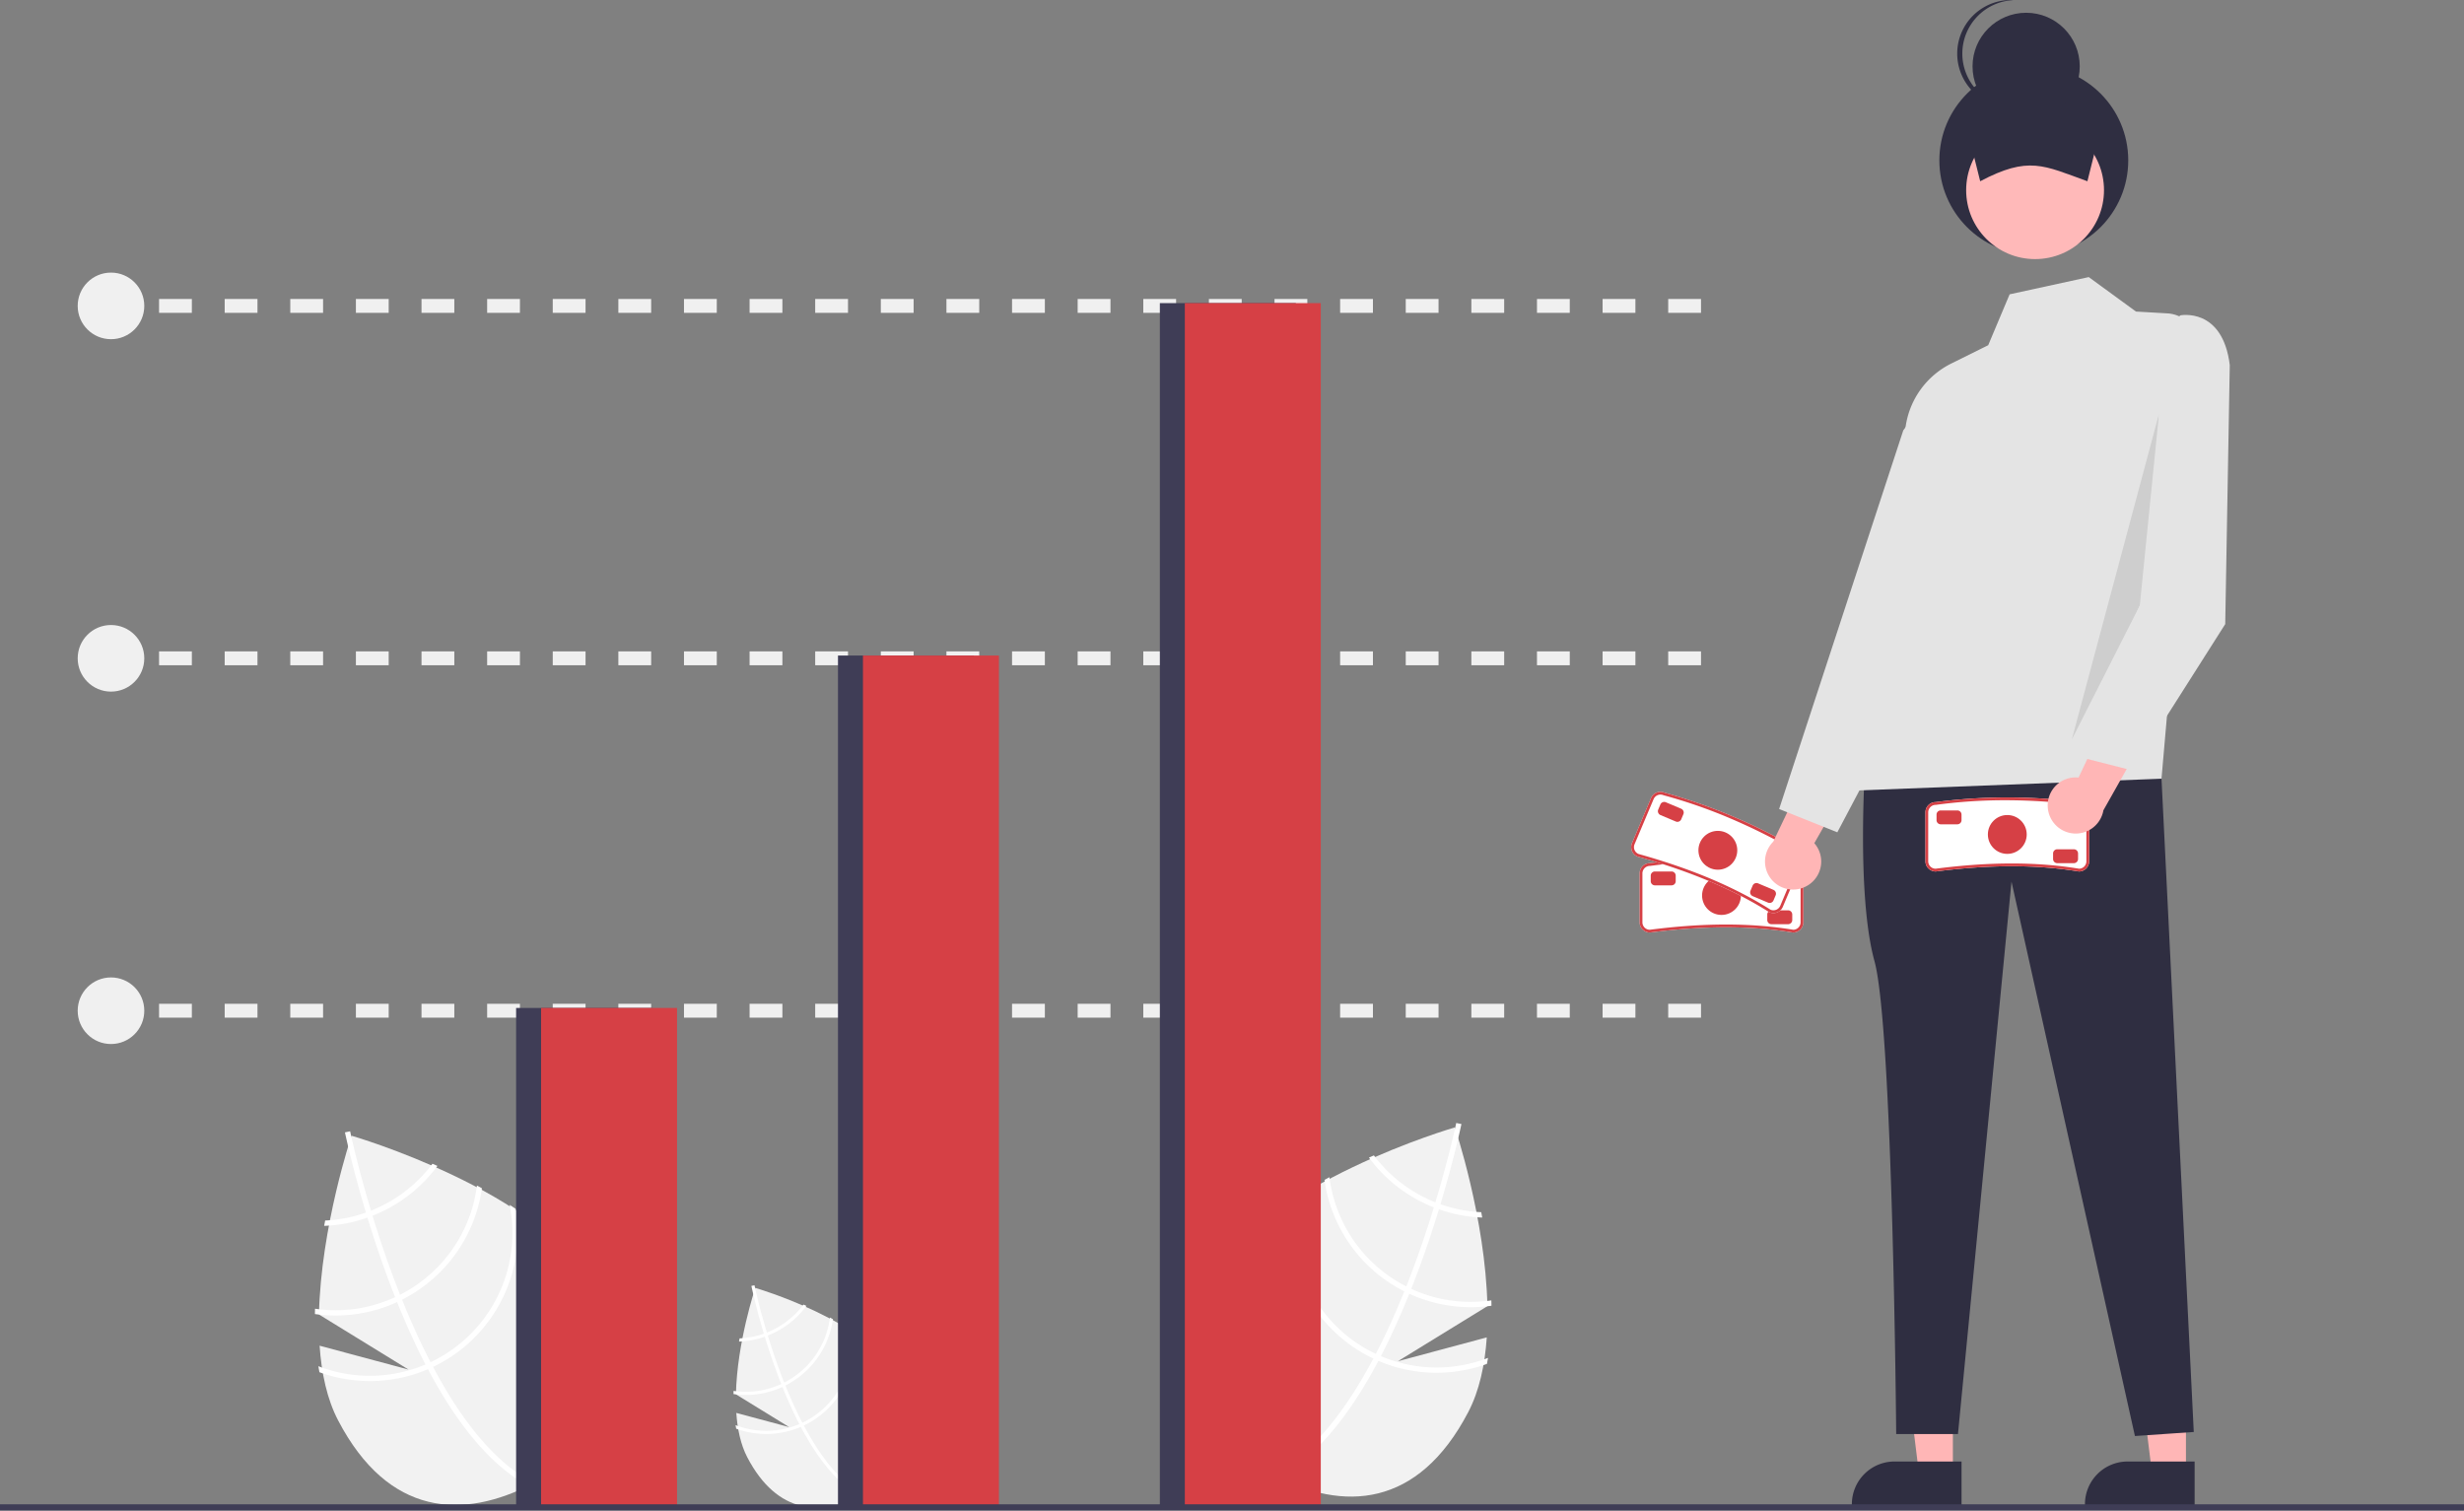 <svg xmlns="http://www.w3.org/2000/svg" width="888" height="544.357" data-name="Layer 1"><rect width="100%" height="100%" fill="#808080" stroke="none"/><path fill="#f2f2f2" d="m535.817 481.954-32.031 8.592 32.262-19.84c-.694-31.628-11.733-64.424-11.733-64.424s-68.95 19.975-87.046 54.565-3.851 57.424 21.514 70.695c25.366 13.27 52.247 11.95 70.343-22.639 4.028-7.699 6.02-17.056 6.69-26.95Z"/><path fill="#fff" d="m497.662 488.715-.892 1.705c-10.47 19.765-21.901 33.48-34.156 40.936-.177.112-.357.211-.534.323l-.5-.832-.471-.805c13.426-7.951 24.695-23.224 33.832-40.461a63.3 63.3 0 0 0 .891-1.684c3.803-7.33 7.229-14.967 10.273-22.534.241-.583.478-1.18.715-1.776 3.967-10.008 7.275-19.824 9.926-28.467.19-.61.372-1.225.55-1.83 4.427-14.649 6.883-25.652 7.41-28.096.068-.297.101-.463.11-.501l.922.192.012-.004.93.196c-.01.038-.117.594-.35 1.612-.845 3.815-3.245 14.116-7.203 27.29-.18.593-.363 1.208-.553 1.818-2.144 7.016-4.706 14.77-7.7 22.751q-1.122 3.01-2.28 5.902c-.229.601-.466 1.198-.706 1.781q-4.936 12.27-10.226 22.484Z"/><path fill="#fff" d="M519.128 433.98a59.964 59.964 0 0 1-1.833-.69 52.552 52.552 0 0 1-4.888-2.246 51.119 51.119 0 0 1-17.268-14.668c-.589.262-1.177.524-1.779.79a53.011 53.011 0 0 0 18.164 15.566 54.372 54.372 0 0 0 5.222 2.388c.605.241 1.219.465 1.828.677a52.565 52.565 0 0 0 15.596 2.966q-.18-.98-.349-1.923a50.943 50.943 0 0 1-14.693-2.86ZM508.594 464.45q-.9-.406-1.774-.863c-.182-.084-.367-.181-.545-.274a51.39 51.39 0 0 1-27.16-39.076c-.598.321-1.197.643-1.79.977a53.298 53.298 0 0 0 28.067 39.787c.236.124.473.247.714.362.595.301 1.186.589 1.782.868a53.016 53.016 0 0 0 29.618 4.315c-.01-.64-.02-1.279-.037-1.922a51.037 51.037 0 0 1-28.875-4.174Z"/><path fill="#fff" d="M497.662 488.715a53.686 53.686 0 0 1-3.751-1.769 51.529 51.529 0 0 1-26.586-55.75c-.737.485-1.47.961-2.191 1.455a53.416 53.416 0 0 0 27.894 55.983c.633.331 1.27.654 1.913.947.608.297 1.216.572 1.83.839a53.26 53.26 0 0 0 39.097 1.093c.15-.718.27-1.44.394-2.17a51.362 51.362 0 0 1-38.6-.628Z"/><path fill="#f2f2f2" d="m115.183 484.954 32.031 8.592-32.262-19.84c.694-31.628 11.733-64.424 11.733-64.424s68.95 19.975 87.046 54.565 3.851 57.424-21.514 70.695c-25.366 13.27-52.247 11.95-70.343-22.639-4.028-7.699-6.02-17.056-6.69-26.95Z"/><path fill="#fff" d="m153.338 491.715.892 1.705c10.47 19.765 21.901 33.48 34.156 40.936.177.112.357.211.534.323l.5-.832.471-.805c-13.426-7.951-24.695-23.224-33.832-40.461a63.3 63.3 0 0 1-.891-1.684c-3.803-7.33-7.229-14.967-10.273-22.534-.241-.583-.478-1.18-.715-1.776-3.967-10.008-7.275-19.824-9.926-28.467-.19-.61-.372-1.225-.55-1.83-4.427-14.649-6.883-25.652-7.41-28.096-.068-.297-.101-.463-.11-.501l-.922.192-.012-.004-.93.196c.01.038.117.594.35 1.612.845 3.815 3.245 14.116 7.203 27.29.18.593.363 1.208.553 1.818 2.144 7.016 4.706 14.77 7.7 22.751q1.122 3.01 2.28 5.902c.229.601.466 1.198.706 1.781q4.936 12.27 10.226 22.484Z"/><path fill="#fff" d="M117.179 439.84q-.169.942-.349 1.923a52.565 52.565 0 0 0 15.596-2.966c.61-.212 1.223-.436 1.828-.677a54.372 54.372 0 0 0 5.222-2.388 53.011 53.011 0 0 0 18.164-15.566c-.602-.266-1.19-.528-1.779-.79a51.119 51.119 0 0 1-17.268 14.668 52.552 52.552 0 0 1-4.888 2.245c-.614.246-1.227.47-1.833.69a50.943 50.943 0 0 1-14.693 2.86ZM113.531 471.624c-.018.643-.027 1.283-.037 1.922a53.016 53.016 0 0 0 29.618-4.315 67.93 67.93 0 0 0 1.782-.868c.241-.115.478-.238.714-.362a53.298 53.298 0 0 0 28.068-39.787c-.594-.334-1.193-.656-1.79-.977a51.39 51.39 0 0 1-27.161 39.076c-.178.093-.363.19-.545.274q-.873.457-1.774.863a51.037 51.037 0 0 1-28.875 4.174Z"/><path fill="#fff" d="M114.738 492.343c.125.73.244 1.452.394 2.17a53.26 53.26 0 0 0 39.098-1.093 46.457 46.457 0 0 0 1.83-.839c.642-.293 1.279-.616 1.912-.947a53.416 53.416 0 0 0 27.894-55.983c-.72-.494-1.454-.97-2.191-1.455a51.529 51.529 0 0 1-26.586 55.75 53.661 53.661 0 0 1-3.751 1.769 51.362 51.362 0 0 1-38.6.628Z"/><path fill="#f2f2f2" d="m265.356 509.174 19.069 5.115-19.207-11.81c.413-18.83 6.985-38.354 6.985-38.354s41.048 11.891 51.82 32.483 2.294 34.187-12.807 42.087c-15.1 7.9-31.104 7.114-41.877-13.477-2.398-4.584-3.584-10.154-3.983-16.044Z"/><path fill="#fff" d="m288.07 513.199.531 1.015c6.233 11.767 13.039 19.931 20.334 24.37.106.067.213.126.319.193l.297-.495.28-.48c-7.993-4.733-14.701-13.825-20.14-24.087-.179-.33-.36-.663-.531-1.003-2.264-4.364-4.303-8.91-6.116-13.415a85.207 85.207 0 0 1-.425-1.057c-2.362-5.958-4.331-11.802-5.91-16.947a64.823 64.823 0 0 1-.327-1.09c-2.635-8.72-4.098-15.271-4.41-16.726-.042-.177-.062-.276-.067-.298l-.549.114-.007-.003-.554.117c.006.023.07.354.208.96.504 2.271 1.933 8.404 4.289 16.246.108.354.216.72.329 1.083a231.188 231.188 0 0 0 4.584 13.544q.668 1.791 1.358 3.514c.136.357.277.712.42 1.06q2.938 7.304 6.087 13.385Z"/><path fill="#fff" d="M266.544 482.316q-.1.561-.207 1.146a31.294 31.294 0 0 0 9.284-1.766c.363-.126.728-.26 1.088-.404a32.37 32.37 0 0 0 3.11-1.421 31.56 31.56 0 0 0 10.812-9.267l-1.058-.47a30.432 30.432 0 0 1-10.28 8.732 31.287 31.287 0 0 1-2.91 1.337c-.366.146-.731.28-1.091.41a30.327 30.327 0 0 1-8.748 1.703ZM264.373 501.238c-.011.383-.017.764-.022 1.145a31.562 31.562 0 0 0 17.632-2.57c.355-.165.707-.337 1.06-.516.144-.068.285-.142.426-.216a31.73 31.73 0 0 0 16.71-23.686c-.355-.199-.71-.39-1.067-.581a30.594 30.594 0 0 1-16.17 23.262 7.783 7.783 0 0 1-.323.164q-.52.272-1.056.514a30.383 30.383 0 0 1-17.19 2.484Z"/><path fill="#fff" d="M265.091 513.573c.074.435.145.865.234 1.292a31.707 31.707 0 0 0 23.276-.651c.365-.159.728-.323 1.09-.5.382-.174.761-.366 1.138-.563a31.8 31.8 0 0 0 16.606-33.328c-.429-.294-.865-.578-1.304-.867a30.676 30.676 0 0 1-15.827 33.19 31.955 31.955 0 0 1-2.234 1.053 30.577 30.577 0 0 1-22.979.374ZM646.236 336.057l-.081-.007c-15.167-2.504-32.016-2.503-51.508.003h-.008a3.686 3.686 0 0 1-3.73-3.67V314.73a3.678 3.678 0 0 1 3.674-3.673 199.874 199.874 0 0 1 51.715.004h.006a3.66 3.66 0 0 1 3.605 3.67v17.652a3.678 3.678 0 0 1-3.673 3.674Z"/><path fill="#d64045" d="m646.236 336.057-.081-.007c-15.167-2.504-32.016-2.503-51.508.003h-.008a3.686 3.686 0 0 1-3.73-3.67V314.73a3.678 3.678 0 0 1 3.674-3.673 199.874 199.874 0 0 1 51.715.004h.006a3.66 3.66 0 0 1 3.605 3.67v17.652a3.678 3.678 0 0 1-3.673 3.674Zm-26.482-25.676a184.5 184.5 0 0 0-25.103 1.67 2.699 2.699 0 0 0-2.742 2.68v17.652a2.676 2.676 0 0 0 2.674 2.674c19.51-2.513 36.44-2.513 51.692 0a2.676 2.676 0 0 0 2.634-2.674V314.73a2.676 2.676 0 0 0-2.673-2.673 215.528 215.528 0 0 0-26.482-1.676Z"/><circle cx="620.409" cy="322.714" r="7" fill="#d64045"/><path fill="#d64045" d="M602.41 319.057h-6a1.502 1.502 0 0 1-1.5-1.5v-2a1.502 1.502 0 0 1 1.5-1.5h6a1.502 1.502 0 0 1 1.5 1.5v2a1.502 1.502 0 0 1-1.5 1.5ZM644.41 333.057h-6a1.502 1.502 0 0 1-1.5-1.5v-2a1.502 1.502 0 0 1 1.5-1.5h6a1.502 1.502 0 0 1 1.5 1.5v2a1.502 1.502 0 0 1-1.5 1.5Z"/><path fill="#fff" d="m637.7 328.755-.073-.038c-13-8.205-28.522-14.756-47.455-20.028l-.007-.003a3.686 3.686 0 0 1-2.009-4.83l6.865-16.264a3.678 3.678 0 0 1 4.813-1.956 199.874 199.874 0 0 1 47.643 20.115l.006.003a3.66 3.66 0 0 1 1.894 4.782l-6.865 16.264a3.678 3.678 0 0 1-4.813 1.955Z"/><path fill="#d64045" d="m637.7 328.755-.073-.038c-13-8.205-28.522-14.756-47.455-20.028l-.007-.003a3.686 3.686 0 0 1-2.009-4.83l6.865-16.264a3.678 3.678 0 0 1 4.813-1.956 199.874 199.874 0 0 1 47.643 20.115l.006.003a3.66 3.66 0 0 1 1.894 4.782l-6.865 16.264a3.678 3.678 0 0 1-4.813 1.955Zm-14.414-33.953a184.498 184.498 0 0 0-23.776-8.223 2.699 2.699 0 0 0-3.567 1.401l-6.866 16.264a2.676 2.676 0 0 0 1.424 3.503c18.95 5.272 34.548 11.855 47.623 20.102a2.676 2.676 0 0 0 3.467-1.438l6.865-16.264a2.676 2.676 0 0 0-1.424-3.502 215.53 215.53 0 0 0-23.746-11.842Z"/><circle cx="619.094" cy="306.419" r="7" fill="#d64045"/><path fill="#d64045" d="m603.933 296.05-5.527-2.333a1.502 1.502 0 0 1-.799-1.966l.778-1.842a1.502 1.502 0 0 1 1.965-.799l5.528 2.334a1.502 1.502 0 0 1 .798 1.965l-.777 1.842a1.502 1.502 0 0 1-1.966.799ZM637.183 325.281l-5.528-2.333a1.502 1.502 0 0 1-.798-1.965l.777-1.843a1.502 1.502 0 0 1 1.966-.799l5.527 2.334a1.502 1.502 0 0 1 .799 1.965l-.778 1.843a1.502 1.502 0 0 1-1.965.798Z"/><path fill="#ffb6b6" d="M651.475 319.091a10.056 10.056 0 0 0 2.385-15.234l17.709-31.038-18.531 1.197-13.976 29.291a10.11 10.11 0 0 0 12.413 15.784ZM787.796 530.684h-12.26l-5.832-47.288 18.094.001-.002 47.287z"/><path fill="#2f2e41" d="m790.922 542.568-39.53-.001v-.5a15.387 15.387 0 0 1 15.386-15.386h24.145Z"/><path fill="#ffb6b6" d="M703.796 530.684h-12.26l-5.832-47.288 18.094.001-.002 47.287z"/><path fill="#2f2e41" d="m706.922 542.568-39.53-.001v-.5a15.387 15.387 0 0 1 15.386-15.386h24.145ZM672.27 274.153s-3.371 48.021 3.27 72.206 7.828 170.44 7.828 170.44h22.261l19.295-199.085 44.482 199.788 21.205-1.458-11.629-235.423Z"/><path fill="#e4e4e4" d="m769.783 112.275-17.019-12.419-28.517 6.21-7.72 18.342-13.301 6.595a30.152 30.152 0 0 0-16.447 22.692L667.776 284.92l111.206-4.299 13.463-154.543a12.116 12.116 0 0 0-11.367-13.146Z"/><path fill="#e4e4e4" d="m696.189 141.253-10.271 13.846-44.736 136.445 20.97 8.396 33.577-63.581.46-95.106z"/><circle cx="732.961" cy="57.795" r="34.037" fill="#2f2e41"/><circle cx="733.421" cy="68.534" r="24.838" fill="#ffb9b9"/><path fill="#2f2e41" d="M752.28 65.315c-15.816-5.705-21.168-9.21-38.638 0l-6.44-25.758h51.516Z"/><circle cx="730.201" cy="23.918" r="19.318" fill="#2f2e41"/><path fill="#2f2e41" d="M707.203 19.318A19.302 19.302 0 0 1 725.6.046c-.307-.014-.61-.046-.92-.046a19.318 19.318 0 1 0 0 38.637c.31 0 .613-.032.92-.047a19.302 19.302 0 0 1-18.398-19.272Z"/><path d="m778.087 149.111-6.93 69.085-24.474 48.235 31.404-117.32z" opacity=".1"/><path fill="#f0f0f0" d="M39.5 361.737h6v5h-6zM613.03 366.737h-11.824v-5h11.823Zm-23.647 0h-11.824v-5h11.824Zm-23.648 0h-11.823v-5h11.823Zm-23.646 0h-11.824v-5h11.824Zm-23.648 0h-11.823v-5h11.823Zm-23.647 0H482.97v-5h11.823Zm-23.647 0h-11.823v-5h11.823Zm-23.647 0h-11.823v-5H447.5Zm-23.647 0H412.03v-5h11.823Zm-23.647 0h-11.824v-5h11.824Zm-23.647 0h-11.824v-5h11.824Zm-23.647 0h-11.824v-5h11.824Zm-23.647 0h-11.824v-5h11.824Zm-23.647 0h-11.824v-5h11.824Zm-23.647 0h-11.824v-5h11.824Zm-23.647 0H246.5v-5h11.824Zm-23.647 0h-11.824v-5h11.824Zm-23.647 0h-11.824v-5h11.824Zm-23.648 0H175.56v-5h11.823Zm-23.647 0h-11.823v-5h11.823Zm-23.647 0h-11.823v-5h11.823Zm-23.647 0h-11.823v-5h11.823Zm-23.647 0H80.971v-5h11.823Zm-23.647 0H57.324v-5h11.823ZM39.5 234.737h6v5h-6zM613.03 239.737h-11.824v-5h11.823Zm-23.647 0h-11.824v-5h11.824Zm-23.648 0h-11.823v-5h11.823Zm-23.646 0h-11.824v-5h11.824Zm-23.648 0h-11.823v-5h11.823Zm-23.647 0H482.97v-5h11.823Zm-23.647 0h-11.823v-5h11.823Zm-23.647 0h-11.823v-5H447.5Zm-23.647 0H412.03v-5h11.823Zm-23.647 0h-11.824v-5h11.824Zm-23.647 0h-11.824v-5h11.824Zm-23.647 0h-11.824v-5h11.824Zm-23.647 0h-11.824v-5h11.824Zm-23.647 0h-11.824v-5h11.824Zm-23.647 0h-11.824v-5h11.824Zm-23.647 0H246.5v-5h11.824Zm-23.647 0h-11.824v-5h11.824Zm-23.647 0h-11.824v-5h11.824Zm-23.648 0H175.56v-5h11.823Zm-23.647 0h-11.823v-5h11.823Zm-23.647 0h-11.823v-5h11.823Zm-23.647 0h-11.823v-5h11.823Zm-23.647 0H80.971v-5h11.823Zm-23.647 0H57.324v-5h11.823ZM39.5 107.737h6v5h-6zM613.03 112.737h-11.824v-5h11.823Zm-23.647 0h-11.824v-5h11.824Zm-23.648 0h-11.823v-5h11.823Zm-23.646 0h-11.824v-5h11.824Zm-23.648 0h-11.823v-5h11.823Zm-23.647 0H482.97v-5h11.823Zm-23.647 0h-11.823v-5h11.823Zm-23.647 0h-11.823v-5H447.5Zm-23.647 0H412.03v-5h11.823Zm-23.647 0h-11.824v-5h11.824Zm-23.647 0h-11.824v-5h11.824Zm-23.647 0h-11.824v-5h11.824Zm-23.647 0h-11.824v-5h11.824Zm-23.647 0h-11.824v-5h11.824Zm-23.647 0h-11.824v-5h11.824Zm-23.647 0H246.5v-5h11.824Zm-23.647 0h-11.824v-5h11.824Zm-23.647 0h-11.824v-5h11.824Zm-23.648 0H175.56v-5h11.823Zm-23.647 0h-11.823v-5h11.823Zm-23.647 0h-11.823v-5h11.823Zm-23.647 0h-11.823v-5h11.823Zm-23.647 0H80.971v-5h11.823Zm-23.647 0H57.324v-5h11.823Z"/><path fill="#3f3d56" d="M186 363.237h49v180h-49z"/><path fill="#d64045" d="M195 363.237h49v180h-49z"/><path fill="#3f3d56" d="M302 236.237h49v307h-49z"/><path fill="#d64045" d="M311 236.237h49v307h-49z"/><path fill="#3f3d56" d="M418 109.237h49v434h-49z"/><path fill="#d64045" d="M427 109.237h49v434h-49z"/><circle cx="40" cy="110.237" r="12" fill="#f0f0f0"/><circle cx="40" cy="237.237" r="12" fill="#f0f0f0"/><circle cx="40" cy="364.237" r="12" fill="#f0f0f0"/><path fill="#3f3d56" d="M0 542.116h888v2.241H0z"/><path fill="#fff" d="m749.236 314.057-.081-.007c-15.167-2.504-32.016-2.503-51.508.003h-.008a3.686 3.686 0 0 1-3.73-3.67V292.73a3.678 3.678 0 0 1 3.674-3.673 199.874 199.874 0 0 1 51.715.004h.006a3.66 3.66 0 0 1 3.605 3.67v17.652a3.678 3.678 0 0 1-3.673 3.674Z"/><path fill="#d64045" d="m749.236 314.057-.081-.007c-15.167-2.504-32.016-2.503-51.508.003h-.008a3.686 3.686 0 0 1-3.73-3.67V292.73a3.678 3.678 0 0 1 3.674-3.673 199.874 199.874 0 0 1 51.715.004h.006a3.66 3.66 0 0 1 3.605 3.67v17.652a3.678 3.678 0 0 1-3.673 3.674Zm-26.482-25.676a184.5 184.5 0 0 0-25.103 1.67 2.699 2.699 0 0 0-2.742 2.68v17.652a2.676 2.676 0 0 0 2.674 2.674c19.51-2.513 36.44-2.513 51.692 0a2.676 2.676 0 0 0 2.634-2.674V292.73a2.676 2.676 0 0 0-2.673-2.673 215.528 215.528 0 0 0-26.482-1.676Z"/><circle cx="723.409" cy="300.714" r="7" fill="#d64045"/><path fill="#d64045" d="M705.41 297.057h-6a1.502 1.502 0 0 1-1.5-1.5v-2a1.502 1.502 0 0 1 1.5-1.5h6a1.502 1.502 0 0 1 1.5 1.5v2a1.502 1.502 0 0 1-1.5 1.5ZM747.41 311.057h-6a1.502 1.502 0 0 1-1.5-1.5v-2a1.502 1.502 0 0 1 1.5-1.5h6a1.502 1.502 0 0 1 1.5 1.5v2a1.502 1.502 0 0 1-1.5 1.5Z"/><path fill="#ffb6b6" d="M737.994 290.916a10.056 10.056 0 0 1 11.1-10.702l15.238-32.323 9.663 15.857-15.952 28.264a10.11 10.11 0 0 1-20.05-1.096Z"/><path fill="#e4e4e4" d="m779.422 121.84 6.275-8.185s15.29-3.114 17.888 17.887l-1.636 93.366-33.505 52.736-21.761-5.556 28.45-62.647Z"/></svg>